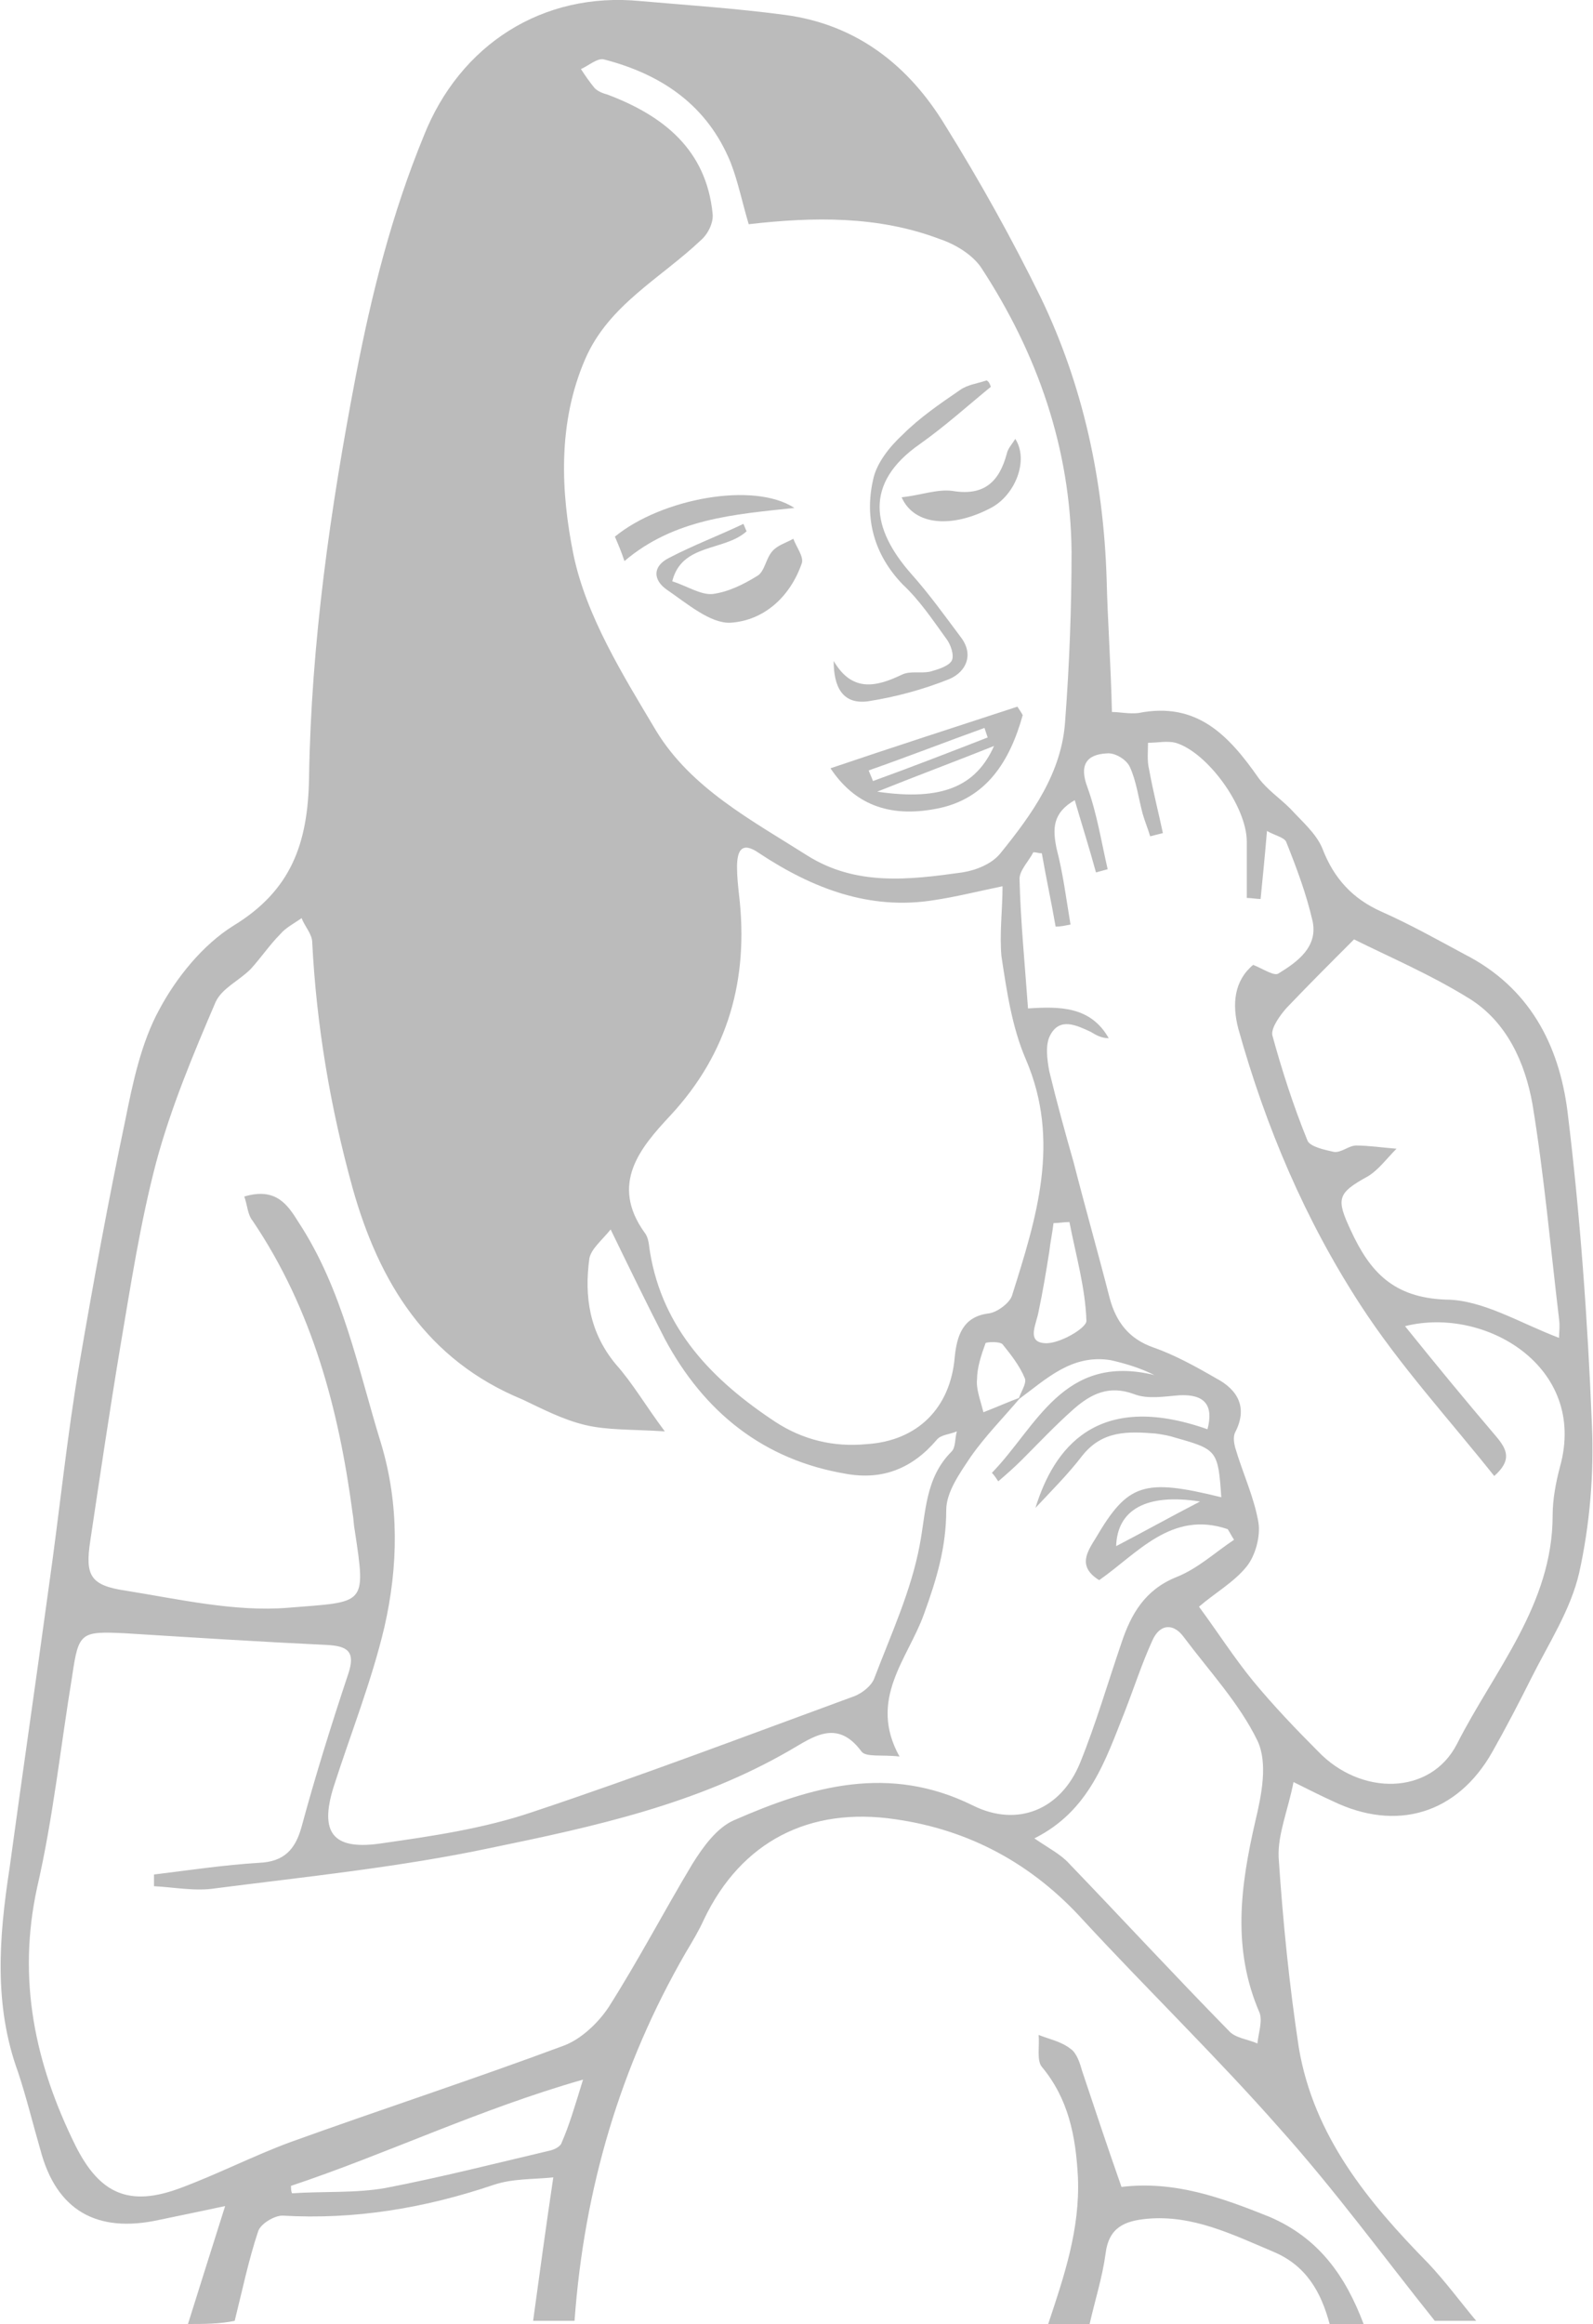 <?xml version="1.0" encoding="utf-8"?>
<!-- Generator: Adobe Illustrator 21.1.0, SVG Export Plug-In . SVG Version: 6.00 Build 0)  -->
<svg version="1.1" id="Layer_1" xmlns="http://www.w3.org/2000/svg" xmlns:xlink="http://www.w3.org/1999/xlink" x="0px" y="0px"
	 width="150px" height="218.7px" viewBox="0 0 150 218.7" style="enable-background:new 0 0 150 218.7;" xml:space="preserve">
<style type="text/css">
	.st0{fill:#BBBBBB;}
</style>
<g id="skinrash-lady-2">
	<path class="st0" d="M17.7,218.7c1.1-3.5,2.2-7,3.5-11.1c-2.3,0.5-4.3,0.9-6.2,1.3c-5.9,1.3-9.7-0.9-11.2-6.6
		c-0.7-2.4-1.3-4.9-2.1-7.3c-2.3-6.3-1.8-12.7-0.8-19.2c1.2-8.8,2.5-17.7,3.7-26.5c1-7,1.7-14.1,2.9-21.1c1.3-7.6,2.7-15.2,4.3-22.8
		c0.7-3.5,1.5-7.3,3.2-10.4c1.6-3,4.1-6.1,7-7.9c5.4-3.3,7-7.7,7.1-13.9c0.2-12.7,2-25.3,4.4-37.8c1.5-7.8,3.4-15.3,6.4-22.6
		C43.3,4.2,51.1-0.8,60.3,0.1c4.6,0.4,9.1,0.7,13.6,1.3C80.7,2.3,85.6,6.2,89,11.8c3.3,5.3,6.3,10.7,9,16.2c4,8.3,5.9,17.2,6.2,26.4
		c0.1,4.1,0.4,8.1,0.5,12.6c0.7,0,1.6,0.2,2.5,0.1c5.5-1.1,8.5,2.1,11.3,6.1c0.8,1.1,2,1.9,3,2.9c1.1,1.2,2.4,2.3,3,3.7
		c1.1,2.9,2.9,4.8,5.6,6c2.7,1.2,5.2,2.6,7.8,4c6.1,3.1,8.9,8.5,9.7,14.8c1.2,9.8,1.9,19.7,2.3,29.5c0.2,4.6-0.2,9.4-1.2,13.9
		c-0.8,3.5-2.9,6.7-4.5,9.9c-1.2,2.4-2.4,4.7-3.7,7c-3.3,5.8-9,7.5-15,4.6c-1.1-0.5-2.1-1-3.7-1.8c-0.5,2.6-1.5,4.9-1.4,7.1
		c0.4,6,1,12,1.9,17.9c1.4,8.3,6.5,14.5,12.2,20.3c1.6,1.7,3,3.6,4.5,5.4c-1.3,0-2.6,0-3.9,0c-4.8-6-9.4-12.3-14.6-18.1
		c-5.9-6.7-12.4-13-18.5-19.6c-4.8-5.3-10.7-8.5-17.7-9.5c-8.1-1.2-14.5,2.1-18,9.4c-0.5,1.1-1.1,2.1-1.7,3.1
		c-6.2,10.7-9.6,22.3-10.5,34.7c-1.3,0-2.6,0-3.9,0c0.6-4.4,1.2-8.8,1.9-13.5c-1.9,0.2-3.8,0.1-5.6,0.7c-6.5,2.2-13.1,3.3-19.9,2.9
		c-0.8,0-2.1,0.8-2.3,1.5c-0.9,2.7-1.5,5.6-2.2,8.4C20.7,218.7,19.2,218.7,17.7,218.7z M95.9,131.7c0.2-0.7,0.8-1.5,0.6-2
		c-0.5-1.2-1.3-2.2-2.1-3.2c-0.3-0.3-1.6-0.2-1.6-0.1c-0.4,1.1-0.8,2.3-0.8,3.4c-0.1,0.9,0.3,1.9,0.6,3.1c1.3-0.5,2.4-1,3.5-1.4
		c-1.6,1.9-3.3,3.6-4.7,5.6c-1,1.5-2.3,3.3-2.3,5c0,3.5-0.9,6.5-2.1,9.8c-1.5,4.2-5.3,8-2.3,13.4c-1.6-0.2-3.2,0.1-3.6-0.5
		c-2.3-3.1-4.6-1.3-6.7-0.1c-8.8,5.1-18.5,7.2-28.2,9.2c-8.5,1.8-17.3,2.7-25.9,3.8c-1.9,0.3-3.9-0.1-5.8-0.2c0-0.4,0-0.7,0-1.1
		c3.3-0.4,6.6-0.9,9.9-1.1c2.3-0.1,3.4-1.2,4-3.4c1.3-4.8,2.8-9.6,4.4-14.4c0.7-2.1-0.1-2.6-2-2.7c-6.3-0.3-12.6-0.7-19-1.1
		c-4.2-0.2-4.4-0.1-5,4c-1.1,6.7-1.8,13.4-3.3,19.9c-1.9,8.7-0.2,16.6,3.6,24.3c2.3,4.6,5.1,5.8,9.9,4c3.5-1.3,6.8-3,10.3-4.3
		c8.6-3.1,17.2-5.9,25.8-9.1c1.6-0.6,3.2-2.1,4.2-3.6c2.8-4.4,5.2-9,7.9-13.5c1-1.6,2.3-3.4,3.9-4.1c7.3-3.2,14.6-5.3,22.5-1.4
		c4.2,2.1,8.3,0.4,10.1-4c1.5-3.7,2.6-7.5,3.9-11.3c0.9-2.7,2.2-5,5.2-6.2c2-0.8,3.6-2.3,5.4-3.5c-0.2-0.3-0.4-0.7-0.6-1
		c-5.3-1.8-8.5,2.3-12.1,4.8c-2.1-1.3-1.1-2.7-0.3-4c3-5.1,4.5-5.6,11.8-3.8c-0.3-4.4-0.4-4.5-4.3-5.6c-0.6-0.2-1.2-0.3-1.9-0.4
		c-2.6-0.2-5-0.3-6.9,2.1c-1.3,1.7-2.9,3.3-4.4,4.9c1.7-5.5,5.7-11.1,16.2-7.4c0.6-2.3-0.3-3.3-2.6-3.2c-1.4,0.1-3,0.4-4.3-0.1
		c-2.4-0.9-4.1,0-5.7,1.4c-1.7,1.5-3.3,3.2-4.9,4.8c-0.7,0.7-1.5,1.4-2.2,2c-0.2-0.3-0.4-0.6-0.6-0.8c4.2-4.3,6.7-11.3,15.3-9.2
		c-1.4-0.7-2.8-1.1-4.1-1.4C100.9,127.4,98.5,129.8,95.9,131.7z M23,112.6c3-0.9,4.1,0.8,5.1,2.4c4.2,6.4,5.6,13.8,7.8,20.9
		c1.7,5.7,1.6,11.5,0.3,17.2c-1.2,5.1-3.2,10.1-4.8,15.1c-1.3,4.2-0.1,5.9,4.3,5.3c4.9-0.7,9.8-1.4,14.5-3
		c10.2-3.4,20.2-7.2,30.3-10.9c0.7-0.3,1.5-0.9,1.8-1.6c1.6-4.2,3.5-8.3,4.3-12.6c0.6-3.1,0.5-6.3,3-8.8c0.4-0.4,0.3-1.2,0.5-1.9
		c-0.7,0.3-1.5,0.3-1.9,0.8c-2.3,2.7-5.1,3.8-8.5,3.2c-7.8-1.3-13.4-5.8-17.1-12.7c-1.7-3.3-3.3-6.6-5.1-10.3
		c-0.9,1.1-1.8,1.8-2,2.7c-0.5,3.6,0,7,2.5,10c1.6,1.8,2.8,3.9,4.6,6.3c-3.2-0.2-5.4-0.1-7.5-0.6s-4-1.5-5.9-2.4
		c-9-3.7-13.5-11-16-19.9c-2.1-7.6-3.4-15.3-3.8-23.1c0-0.8-0.7-1.5-1-2.3c-0.7,0.5-1.5,0.9-2,1.5c-1,1-1.8,2.2-2.8,3.3
		c-1.1,1.1-2.7,1.8-3.3,3.1c-2.1,4.9-4.2,9.9-5.6,15.1c-1.5,5.7-2.4,11.6-3.4,17.5c-1,6-1.9,12.1-2.8,18.1c-0.5,3.3,0,4.2,3.4,4.7
		c5,0.8,10.2,2,15.2,1.6c7.3-0.6,7.4-0.1,6.3-7.3c-0.1-0.5-0.1-1.1-0.2-1.6c-1.3-9.8-3.8-19.2-9.4-27.5
		C23.3,114.3,23.3,113.4,23,112.6z M109.5,78.4c-0.4,0.1-0.8,0.2-1.2,0.3c-0.2-0.7-0.5-1.4-0.7-2.1c-0.4-1.5-0.6-3.1-1.2-4.4
		c-0.3-0.7-1.4-1.4-2.2-1.3c-1.9,0.1-2.6,1.1-1.8,3.2c0.9,2.5,1.3,5.1,1.9,7.7c-0.4,0.1-0.7,0.2-1.1,0.3c-0.6-2.2-1.3-4.4-2-6.8
		c-2.1,1.2-2.1,2.7-1.7,4.6c0.6,2.3,0.9,4.7,1.3,7.1c-0.5,0.1-0.9,0.2-1.4,0.2c-0.4-2.3-0.9-4.6-1.3-6.9c-0.3,0-0.5-0.1-0.8-0.1
		C96.9,81,96,81.9,96,82.7c0.1,4,0.5,8,0.8,12.2c3-0.2,5.9-0.2,7.6,2.8c-0.7,0-1.2-0.3-1.7-0.6c-1.3-0.6-2.9-1.4-3.8,0.3
		c-0.5,0.9-0.3,2.3-0.1,3.4c0.7,2.9,1.5,5.8,2.3,8.6c1.1,4.3,2.3,8.5,3.4,12.8c0.6,2.2,1.8,3.8,4.1,4.6c2,0.7,4,1.8,5.9,2.9
		c2.1,1.1,3,2.8,1.8,5.1c-0.2,0.4-0.1,1,0,1.4c0.7,2.4,1.8,4.7,2.2,7.1c0.2,1.3-0.3,3.1-1.1,4.1c-1.2,1.5-3,2.5-4.5,3.8
		c1.7,2.3,3.3,4.8,5.1,7c1.9,2.3,4,4.5,6.1,6.6c4,4.2,10.6,4.2,13.1-0.7c3.5-6.9,9-13.1,9-21.5c0-1.5,0.3-3.1,0.7-4.6
		c2.6-9.4-7.1-15.1-14.6-13.2c2.9,3.6,5.7,7,8.6,10.4c1,1.2,1.5,2.2-0.2,3.7c-4.3-5.4-8.9-10.4-12.6-16.1c-5.2-8-8.9-16.7-11.5-26
		c-0.6-2.3-0.4-4.5,1.4-6c1,0.4,2,1.1,2.4,0.8c1.8-1.1,3.7-2.5,3.2-4.9c-0.6-2.6-1.5-5-2.5-7.5c-0.2-0.4-1.1-0.6-1.8-1
		c-0.2,2.4-0.4,4.4-0.6,6.4c-0.4,0-0.9-0.1-1.3-0.1c0-1.8,0-3.5,0-5.3c0-3.3-3.7-8.4-6.7-9.3c-0.8-0.2-1.7,0-2.6,0
		c0,0.8-0.1,1.7,0.1,2.5C108.6,74.6,109.1,76.5,109.5,78.4z M70.5,21.1c-0.6-2-1-4-1.7-5.8C66.6,9.9,62.3,7,56.9,5.6
		c-0.6-0.2-1.5,0.6-2.2,0.9c0.4,0.6,0.8,1.2,1.3,1.8c0.3,0.3,0.8,0.5,1.2,0.6c5.3,2,9.3,5.2,9.9,11.2c0.1,0.8-0.4,1.9-1.1,2.5
		c-3.8,3.6-8.7,6.1-10.9,11.2c-2.6,6-2.3,12.5-1.1,18.4c1.2,5.8,4.7,11.4,7.8,16.6c3.3,5.4,9,8.4,14.2,11.7
		c4.6,2.9,9.6,2.3,14.6,1.6c1.3-0.2,2.8-0.8,3.6-1.8c3-3.7,5.8-7.6,6.1-12.5c0.4-5.3,0.6-10.6,0.6-15.9c-0.1-9.7-3.2-18.6-8.5-26.7
		C91.6,24,90,23,88.5,22.5C82.7,20.3,76.6,20.4,70.5,21.1z M94.4,83.4c-2.4,0.5-4.4,1-6.4,1.3c-6.1,1-11.5-1.1-16.5-4.4
		c-1.7-1.2-2.1-0.2-2.1,1.3c0,0.9,0.1,1.8,0.2,2.7c0.9,7.8-1,14.8-6.5,20.7c-2.8,3-5.7,6.4-2.4,11c0.4,0.5,0.4,1.2,0.5,1.8
		c1.2,7.3,5.9,12.1,11.8,16c2.6,1.7,5.5,2.4,8.6,2.1c4.8-0.3,7.9-3.4,8.3-8.2c0.2-1.9,0.7-3.8,3.2-4.1c0.8-0.1,2-1,2.2-1.7
		c2.3-7.3,4.6-14.5,1.3-22.2c-1.3-3-1.8-6.4-2.3-9.7C94.1,87.9,94.4,85.6,94.4,83.4z M146.8,125.9c0-0.4,0.1-1.1,0-1.8
		c-0.8-6.7-1.4-13.5-2.5-20.2c-0.7-3.9-2.4-7.7-5.9-9.9c-3.7-2.3-7.7-4-10.9-5.6c-2.3,2.3-4.4,4.4-6.4,6.5c-0.6,0.7-1.4,1.8-1.3,2.5
		c0.9,3.3,2,6.7,3.3,9.9c0.2,0.6,1.6,0.9,2.5,1.1c0.7,0.1,1.4-0.6,2.1-0.6c1.2,0,2.5,0.2,3.8,0.3c-0.9,0.9-1.7,2-2.7,2.6
		c-2.9,1.6-3,2.1-1.6,5.1c1.8,3.9,4,6.3,8.9,6.5C139.6,122.3,143.1,124.5,146.8,125.9z M97.4,173c1.3,0.9,2.5,1.5,3.3,2.4
		c5,5.2,9.9,10.5,15,15.7c0.6,0.7,1.8,0.8,2.7,1.2c0.1-1,0.5-2.1,0.2-2.9c-2.6-6-1.8-11.9-0.4-18c0.6-2.5,1.2-5.5,0.2-7.6
		c-1.7-3.5-4.5-6.5-6.9-9.7c-1-1.4-2.3-1.3-3,0.3c-1,2.2-1.7,4.4-2.6,6.7C104.1,165.6,102.6,170.4,97.4,173z M27.4,205.7
		c0,0.2,0,0.5,0.1,0.7c3-0.2,6,0,8.8-0.5c5.2-1,10.3-2.3,15.4-3.5c0.5-0.1,1.1-0.4,1.2-0.8c0.7-1.6,1.2-3.3,2-5.9
		C45.1,198.5,36.4,202.7,27.4,205.7z M100.7,115c-0.5,0-1,0.1-1.5,0.1c-0.1,0.9-0.3,1.8-0.4,2.7c-0.3,1.9-0.6,3.7-1,5.6
		c-0.2,1.2-1.2,2.9,0.6,3c1.3,0.1,3.9-1.4,3.9-2.1C102.2,121.2,101.3,118.1,100.7,115z M105.1,145.5c2.5-1.3,5-2.7,7.9-4.2
		C107.9,140.5,105.2,142.1,105.1,145.5z"/>
	<path class="st0" d="M125.2,218.7c-0.8-3-2.2-5.5-5.3-6.8c-3.8-1.6-7.6-3.5-11.9-3.1c-2.1,0.2-3.6,0.8-3.9,3.3
		c-0.3,2.2-1,4.4-1.5,6.6c-1.3,0-2.6,0-3.9,0c1.5-4.5,3-8.9,2.8-13.8c-0.2-3.9-0.9-7.4-3.4-10.4c-0.5-0.6-0.2-2-0.3-3
		c1,0.4,2.1,0.6,3,1.3c0.6,0.4,0.9,1.4,1.1,2.1c1.2,3.6,2.4,7.2,3.7,10.9c5-0.6,9.4,1,13.9,2.8c4.7,2,7.2,5.6,8.9,10.1
		C127.4,218.7,126.3,218.7,125.2,218.7z"/>
	<path class="st0" d="M96.3,67.3c-1.2,4.3-3.4,7.9-8.1,8.8c-4.6,0.9-7.8-0.5-10-3.8c5.9-2,11.8-3.9,17.6-5.8
		C96,66.8,96.2,67.1,96.3,67.3z M82.6,74.5c6.1,0.9,9.3-0.5,11-4.3C90.1,71.6,86.6,72.9,82.6,74.5z M93,69.4
		c-0.1-0.3-0.2-0.6-0.3-0.9c-3.6,1.3-7.2,2.7-10.9,4c0.1,0.3,0.3,0.7,0.4,1C85.8,72.2,89.4,70.8,93,69.4z"/>
	<path class="st0" d="M93.3,36.4c-2.2,1.8-4.3,3.7-6.7,5.4c-5.3,3.7-4.5,8-0.8,12.2c1.7,1.9,3.2,4,4.7,6c1.2,1.6,0.5,3.2-1.1,3.9
		c-2.5,1-5.1,1.7-7.7,2.1c-2.4,0.3-3.2-1.4-3.2-3.8c1.7,2.9,3.9,2.5,6.4,1.3c0.8-0.4,1.8-0.1,2.7-0.3c0.7-0.2,1.7-0.5,2-1
		s-0.1-1.6-0.5-2.1c-1.3-1.8-2.5-3.6-4.1-5.1c-2.7-2.8-3.6-6.2-2.8-9.8c0.3-1.6,1.6-3.2,2.8-4.3c1.6-1.6,3.5-2.9,5.4-4.2
		c0.7-0.5,1.6-0.6,2.5-0.9C93.1,35.9,93.2,36.1,93.3,36.4z"/>
	<path class="st0" d="M70.3,50c-2.1,1.9-6.1,1.1-7,4.7c1.5,0.5,2.7,1.3,3.8,1.2c1.5-0.2,2.9-0.9,4.2-1.7c0.7-0.4,0.8-1.6,1.4-2.3
		c0.5-0.6,1.3-0.8,2-1.2c0.3,0.8,1,1.7,0.8,2.3c-1.1,3.2-3.6,5.4-6.7,5.6c-1.9,0.1-4.1-1.8-6-3.1c-1.3-0.9-1.4-2.2,0.2-3
		c2.3-1.2,4.7-2.1,7-3.2C70.1,49.5,70.2,49.8,70.3,50z"/>
	<path class="st0" d="M74.8,47.8c-5.6,0.6-11.3,1-16,5c-0.3-0.9-0.6-1.6-0.9-2.3C62.3,46.9,71,45.3,74.8,47.8z"/>
	<path class="st0" d="M84.9,46.8c1.8-0.2,3.4-0.8,4.8-0.6c3,0.5,4.4-0.9,5.1-3.5c0.1-0.5,0.5-0.9,0.8-1.4c1.3,2,0,5.3-2.3,6.5
		C89.7,49.7,86.1,49.5,84.9,46.8z"/>
</g>
</svg>
